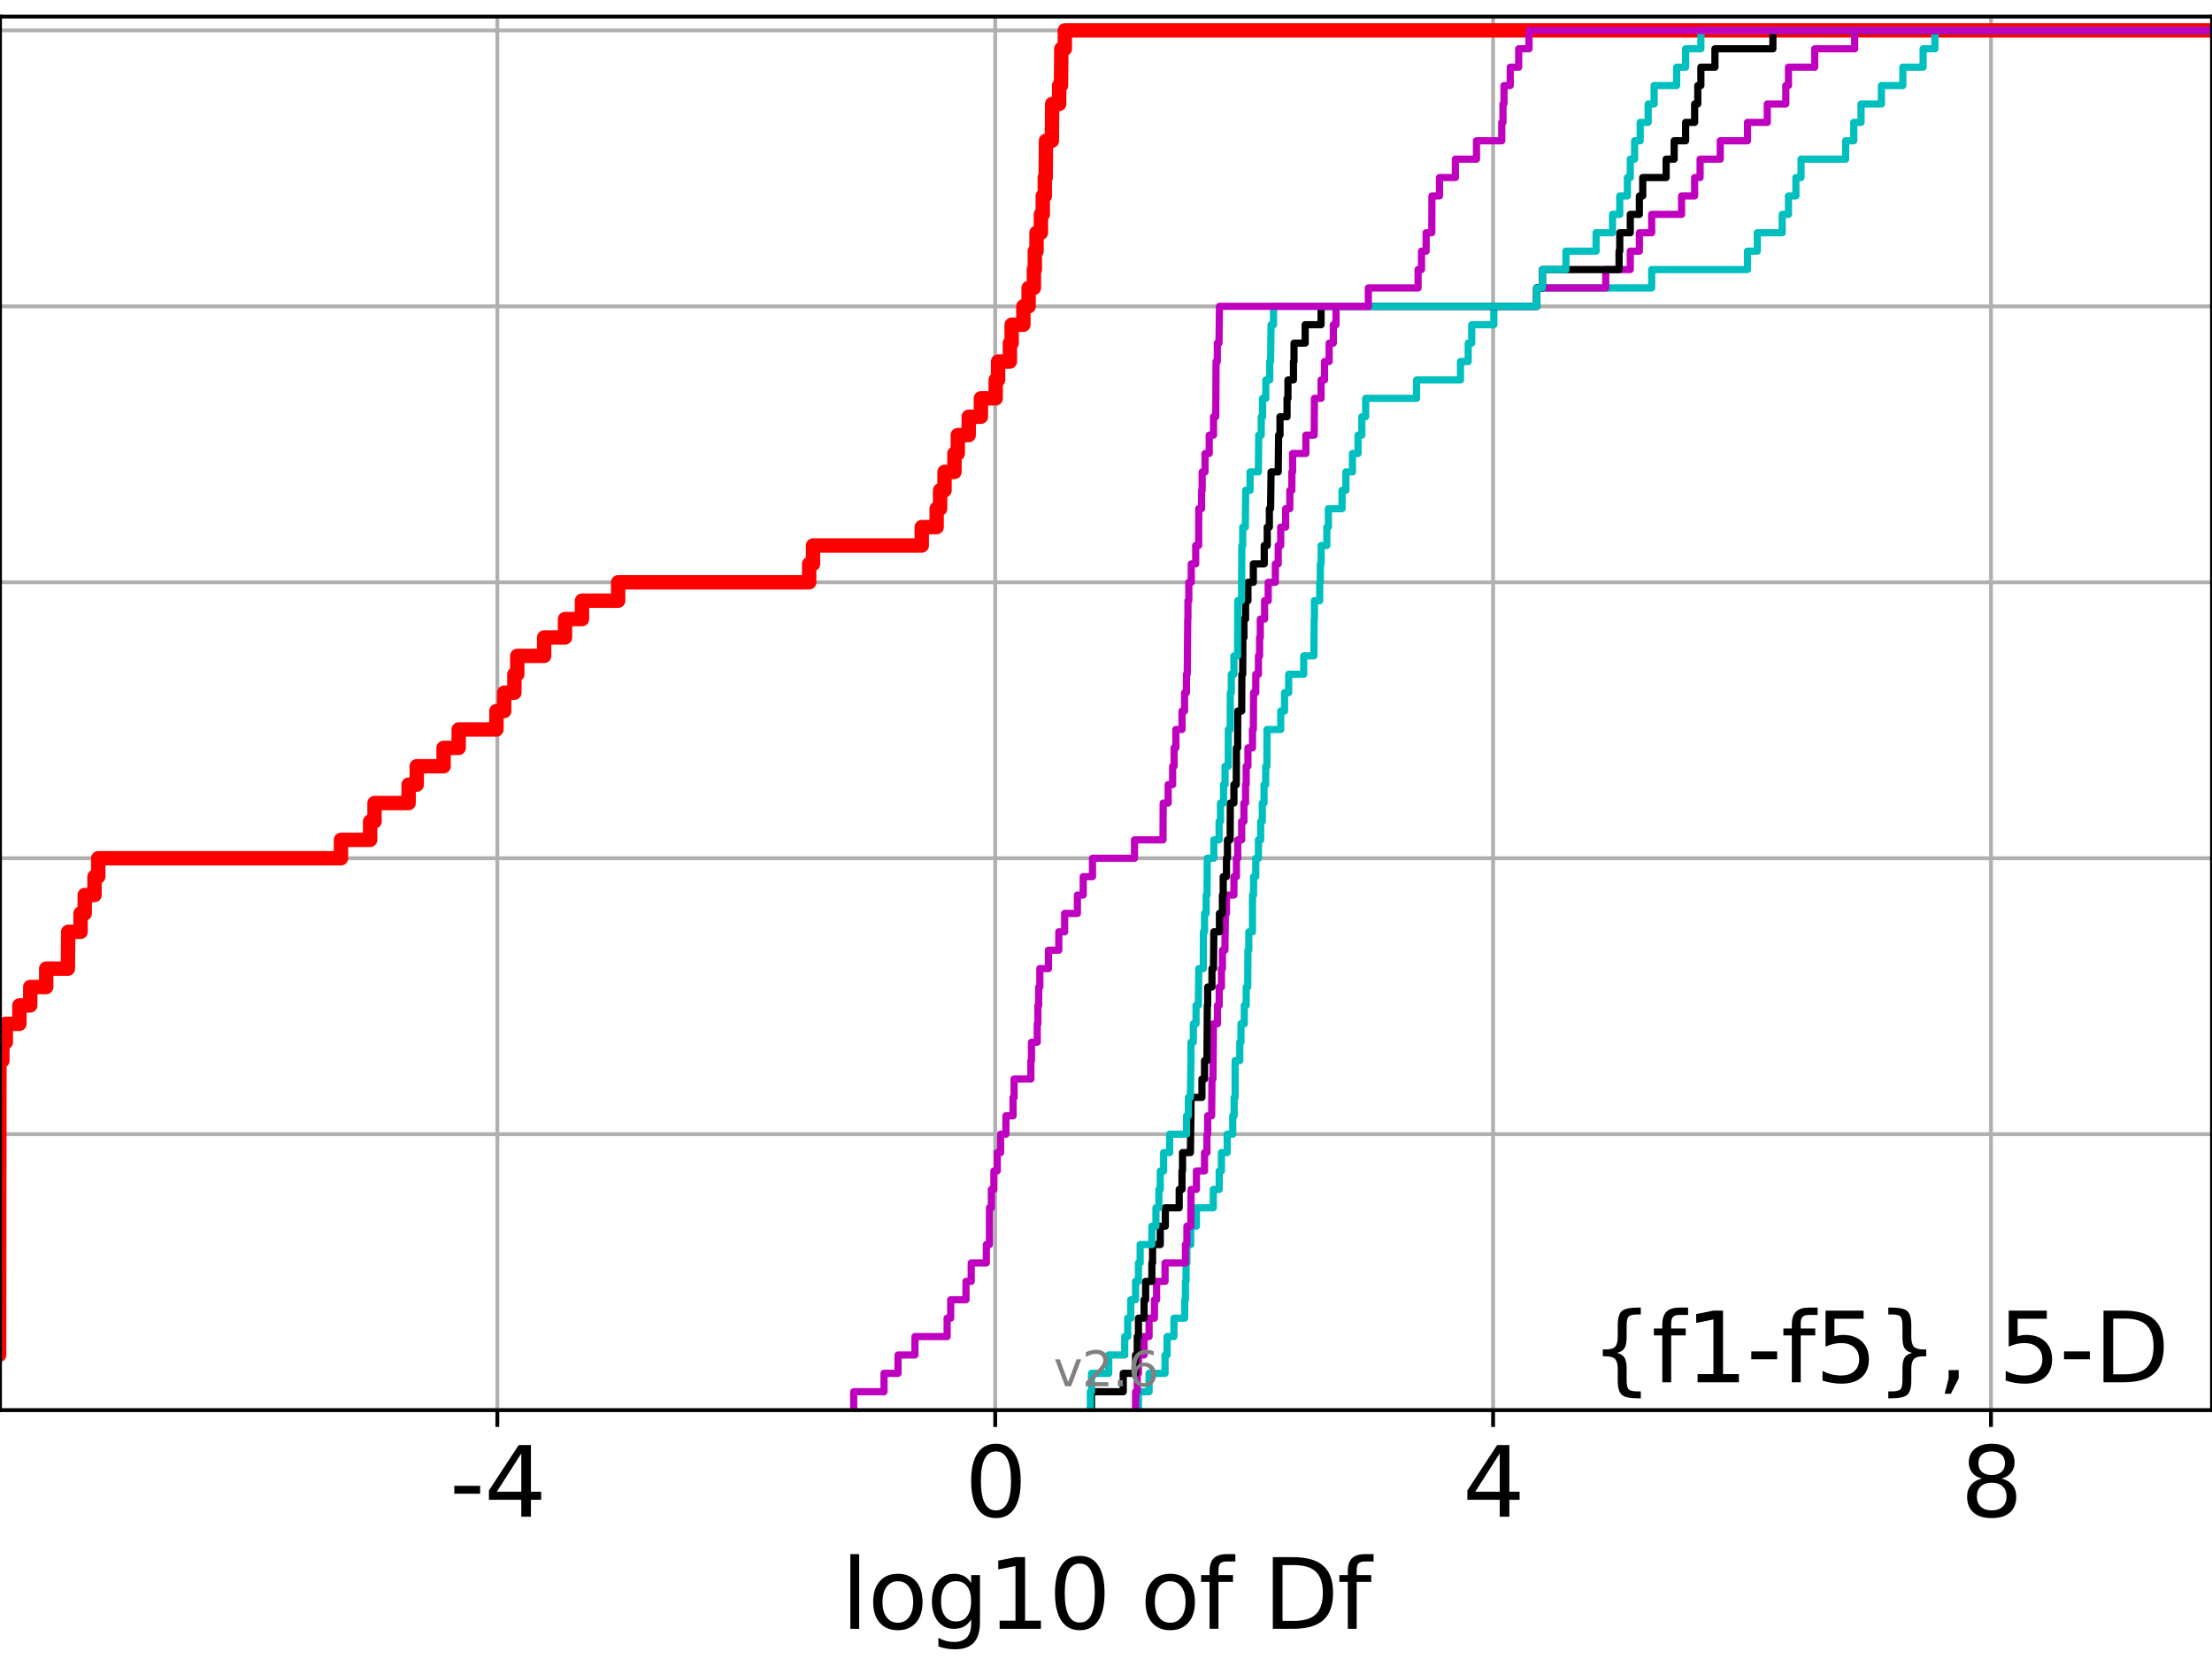 <?xml version="1.0" encoding="utf-8" standalone="no"?>
<!DOCTYPE svg PUBLIC "-//W3C//DTD SVG 1.1//EN"
  "http://www.w3.org/Graphics/SVG/1.1/DTD/svg11.dtd">
<svg height="345.6pt" version="1.1" viewBox="0 0 460.8 345.6" width="460.8pt" xmlns="http://www.w3.org/2000/svg" xmlns:xlink="http://www.w3.org/1999/xlink">
 <defs>
  <style type="text/css">*{stroke-linecap:butt;stroke-linejoin:round;}</style>
 </defs>
 <g id="figure_1">
  <g id="patch_1">
   <path d="M 0 345.6 
L 460.8 345.6 
L 460.8 0 
L 0 0 
z
" style="fill:#ffffff;"/>
  </g>
  <g id="axes_1">
   <g id="patch_2">
    <path d="M 0 293.76 
L 460.8 293.76 
L 460.8 3.456 
L 0 3.456 
z
" style="fill:#ffffff;"/>
   </g>
   <g id="matplotlib.axis_1">
    <g id="xtick_1">
     <g id="line2d_1">
      <path clip-path="url(#pce8f39ba0a)" d="M 103.605 293.76 
L 103.605 3.456 
" style="fill:none;stroke:#b0b0b0;stroke-linecap:square;stroke-width:0.8;"/>
     </g>
     <g id="line2d_2">
      <defs>
       <path d="M 0 0 
L 0 3.5 
" id="ma9dff96950" style="stroke:#000000;stroke-width:0.8;"/>
      </defs>
      <g>
       <use style="stroke:#000000;stroke-width:0.8;" x="103.605" xlink:href="#ma9dff96950" y="293.76"/>
      </g>
     </g>
     <g id="text_1">
      <!-- -4 -->
      <g transform="translate(93.635 315.957)scale(0.2 -0.2)">
       <defs>
        <path d="M 313 2009 
L 1997 2009 
L 1997 1497 
L 313 1497 
L 313 2009 
z
" id="DejaVuSans-2d" transform="scale(0.016)"/>
        <path d="M 2419 4116 
L 825 1625 
L 2419 1625 
L 2419 4116 
z
M 2253 4666 
L 3047 4666 
L 3047 1625 
L 3713 1625 
L 3713 1100 
L 3047 1100 
L 3047 0 
L 2419 0 
L 2419 1100 
L 313 1100 
L 313 1709 
L 2253 4666 
z
" id="DejaVuSans-34" transform="scale(0.016)"/>
       </defs>
       <use xlink:href="#DejaVuSans-2d"/>
       <use x="36.084" xlink:href="#DejaVuSans-34"/>
      </g>
     </g>
    </g>
    <g id="xtick_2">
     <g id="line2d_3">
      <path clip-path="url(#pce8f39ba0a)" d="M 207.323 293.76 
L 207.323 3.456 
" style="fill:none;stroke:#b0b0b0;stroke-linecap:square;stroke-width:0.8;"/>
     </g>
     <g id="line2d_4">
      <g>
       <use style="stroke:#000000;stroke-width:0.8;" x="207.323" xlink:href="#ma9dff96950" y="293.76"/>
      </g>
     </g>
     <g id="text_2">
      <!-- 0 -->
      <g transform="translate(200.96 315.957)scale(0.2 -0.2)">
       <defs>
        <path d="M 2034 4250 
Q 1547 4250 1301 3770 
Q 1056 3291 1056 2328 
Q 1056 1369 1301 889 
Q 1547 409 2034 409 
Q 2525 409 2770 889 
Q 3016 1369 3016 2328 
Q 3016 3291 2770 3770 
Q 2525 4250 2034 4250 
z
M 2034 4750 
Q 2819 4750 3233 4129 
Q 3647 3509 3647 2328 
Q 3647 1150 3233 529 
Q 2819 -91 2034 -91 
Q 1250 -91 836 529 
Q 422 1150 422 2328 
Q 422 3509 836 4129 
Q 1250 4750 2034 4750 
z
" id="DejaVuSans-30" transform="scale(0.016)"/>
       </defs>
       <use xlink:href="#DejaVuSans-30"/>
      </g>
     </g>
    </g>
    <g id="xtick_3">
     <g id="line2d_5">
      <path clip-path="url(#pce8f39ba0a)" d="M 311.04 293.76 
L 311.04 3.456 
" style="fill:none;stroke:#b0b0b0;stroke-linecap:square;stroke-width:0.8;"/>
     </g>
     <g id="line2d_6">
      <g>
       <use style="stroke:#000000;stroke-width:0.8;" x="311.04" xlink:href="#ma9dff96950" y="293.76"/>
      </g>
     </g>
     <g id="text_3">
      <!-- 4 -->
      <g transform="translate(304.678 315.957)scale(0.2 -0.2)">
       <use xlink:href="#DejaVuSans-34"/>
      </g>
     </g>
    </g>
    <g id="xtick_4">
     <g id="line2d_7">
      <path clip-path="url(#pce8f39ba0a)" d="M 414.758 293.76 
L 414.758 3.456 
" style="fill:none;stroke:#b0b0b0;stroke-linecap:square;stroke-width:0.8;"/>
     </g>
     <g id="line2d_8">
      <g>
       <use style="stroke:#000000;stroke-width:0.8;" x="414.758" xlink:href="#ma9dff96950" y="293.76"/>
      </g>
     </g>
     <g id="text_4">
      <!-- 8 -->
      <g transform="translate(408.395 315.957)scale(0.2 -0.2)">
       <defs>
        <path d="M 2034 2216 
Q 1584 2216 1326 1975 
Q 1069 1734 1069 1313 
Q 1069 891 1326 650 
Q 1584 409 2034 409 
Q 2484 409 2743 651 
Q 3003 894 3003 1313 
Q 3003 1734 2745 1975 
Q 2488 2216 2034 2216 
z
M 1403 2484 
Q 997 2584 770 2862 
Q 544 3141 544 3541 
Q 544 4100 942 4425 
Q 1341 4750 2034 4750 
Q 2731 4750 3128 4425 
Q 3525 4100 3525 3541 
Q 3525 3141 3298 2862 
Q 3072 2584 2669 2484 
Q 3125 2378 3379 2068 
Q 3634 1759 3634 1313 
Q 3634 634 3220 271 
Q 2806 -91 2034 -91 
Q 1263 -91 848 271 
Q 434 634 434 1313 
Q 434 1759 690 2068 
Q 947 2378 1403 2484 
z
M 1172 3481 
Q 1172 3119 1398 2916 
Q 1625 2713 2034 2713 
Q 2441 2713 2670 2916 
Q 2900 3119 2900 3481 
Q 2900 3844 2670 4047 
Q 2441 4250 2034 4250 
Q 1625 4250 1398 4047 
Q 1172 3844 1172 3481 
z
" id="DejaVuSans-38" transform="scale(0.016)"/>
       </defs>
       <use xlink:href="#DejaVuSans-38"/>
      </g>
     </g>
    </g>
    <g id="text_5">
     <!-- log10 of Df -->
     <g transform="translate(175.214 339.313)scale(0.2 -0.2)">
      <defs>
       <path d="M 603 4863 
L 1178 4863 
L 1178 0 
L 603 0 
L 603 4863 
z
" id="DejaVuSans-6c" transform="scale(0.016)"/>
       <path d="M 1959 3097 
Q 1497 3097 1228 2736 
Q 959 2375 959 1747 
Q 959 1119 1226 758 
Q 1494 397 1959 397 
Q 2419 397 2687 759 
Q 2956 1122 2956 1747 
Q 2956 2369 2687 2733 
Q 2419 3097 1959 3097 
z
M 1959 3584 
Q 2709 3584 3137 3096 
Q 3566 2609 3566 1747 
Q 3566 888 3137 398 
Q 2709 -91 1959 -91 
Q 1206 -91 779 398 
Q 353 888 353 1747 
Q 353 2609 779 3096 
Q 1206 3584 1959 3584 
z
" id="DejaVuSans-6f" transform="scale(0.016)"/>
       <path d="M 2906 1791 
Q 2906 2416 2648 2759 
Q 2391 3103 1925 3103 
Q 1463 3103 1205 2759 
Q 947 2416 947 1791 
Q 947 1169 1205 825 
Q 1463 481 1925 481 
Q 2391 481 2648 825 
Q 2906 1169 2906 1791 
z
M 3481 434 
Q 3481 -459 3084 -895 
Q 2688 -1331 1869 -1331 
Q 1566 -1331 1297 -1286 
Q 1028 -1241 775 -1147 
L 775 -588 
Q 1028 -725 1275 -790 
Q 1522 -856 1778 -856 
Q 2344 -856 2625 -561 
Q 2906 -266 2906 331 
L 2906 616 
Q 2728 306 2450 153 
Q 2172 0 1784 0 
Q 1141 0 747 490 
Q 353 981 353 1791 
Q 353 2603 747 3093 
Q 1141 3584 1784 3584 
Q 2172 3584 2450 3431 
Q 2728 3278 2906 2969 
L 2906 3500 
L 3481 3500 
L 3481 434 
z
" id="DejaVuSans-67" transform="scale(0.016)"/>
       <path d="M 794 531 
L 1825 531 
L 1825 4091 
L 703 3866 
L 703 4441 
L 1819 4666 
L 2450 4666 
L 2450 531 
L 3481 531 
L 3481 0 
L 794 0 
L 794 531 
z
" id="DejaVuSans-31" transform="scale(0.016)"/>
       <path id="DejaVuSans-20" transform="scale(0.016)"/>
       <path d="M 2375 4863 
L 2375 4384 
L 1825 4384 
Q 1516 4384 1395 4259 
Q 1275 4134 1275 3809 
L 1275 3500 
L 2222 3500 
L 2222 3053 
L 1275 3053 
L 1275 0 
L 697 0 
L 697 3053 
L 147 3053 
L 147 3500 
L 697 3500 
L 697 3744 
Q 697 4328 969 4595 
Q 1241 4863 1831 4863 
L 2375 4863 
z
" id="DejaVuSans-66" transform="scale(0.016)"/>
       <path d="M 1259 4147 
L 1259 519 
L 2022 519 
Q 2988 519 3436 956 
Q 3884 1394 3884 2338 
Q 3884 3275 3436 3711 
Q 2988 4147 2022 4147 
L 1259 4147 
z
M 628 4666 
L 1925 4666 
Q 3281 4666 3915 4102 
Q 4550 3538 4550 2338 
Q 4550 1131 3912 565 
Q 3275 0 1925 0 
L 628 0 
L 628 4666 
z
" id="DejaVuSans-44" transform="scale(0.016)"/>
      </defs>
      <use xlink:href="#DejaVuSans-6c"/>
      <use x="27.783" xlink:href="#DejaVuSans-6f"/>
      <use x="88.965" xlink:href="#DejaVuSans-67"/>
      <use x="152.441" xlink:href="#DejaVuSans-31"/>
      <use x="216.064" xlink:href="#DejaVuSans-30"/>
      <use x="279.688" xlink:href="#DejaVuSans-20"/>
      <use x="311.475" xlink:href="#DejaVuSans-6f"/>
      <use x="372.656" xlink:href="#DejaVuSans-66"/>
      <use x="407.861" xlink:href="#DejaVuSans-20"/>
      <use x="439.648" xlink:href="#DejaVuSans-44"/>
      <use x="516.65" xlink:href="#DejaVuSans-66"/>
     </g>
    </g>
   </g>
   <g id="matplotlib.axis_2">
    <g id="ytick_1">
     <g id="line2d_9">
      <path clip-path="url(#pce8f39ba0a)" d="M 0 293.76 
L 460.8 293.76 
" style="fill:none;stroke:#b0b0b0;stroke-linecap:square;stroke-width:0.8;"/>
     </g>
     <g id="line2d_10">
      <defs>
       <path d="M 0 0 
L -3.5 0 
" id="m631a5a62e9" style="stroke:#000000;stroke-width:0.8;"/>
      </defs>
      <g>
       <use style="stroke:#000000;stroke-width:0.8;" x="0" xlink:href="#m631a5a62e9" y="293.76"/>
      </g>
     </g>
    </g>
    <g id="ytick_2">
     <g id="line2d_11">
      <path clip-path="url(#pce8f39ba0a)" d="M 0 236.274 
L 460.8 236.274 
" style="fill:none;stroke:#b0b0b0;stroke-linecap:square;stroke-width:0.8;"/>
     </g>
     <g id="line2d_12">
      <g>
       <use style="stroke:#000000;stroke-width:0.8;" x="0" xlink:href="#m631a5a62e9" y="236.274"/>
      </g>
     </g>
    </g>
    <g id="ytick_3">
     <g id="line2d_13">
      <path clip-path="url(#pce8f39ba0a)" d="M 0 178.788 
L 460.8 178.788 
" style="fill:none;stroke:#b0b0b0;stroke-linecap:square;stroke-width:0.8;"/>
     </g>
     <g id="line2d_14">
      <g>
       <use style="stroke:#000000;stroke-width:0.8;" x="0" xlink:href="#m631a5a62e9" y="178.788"/>
      </g>
     </g>
    </g>
    <g id="ytick_4">
     <g id="line2d_15">
      <path clip-path="url(#pce8f39ba0a)" d="M 0 121.302 
L 460.8 121.302 
" style="fill:none;stroke:#b0b0b0;stroke-linecap:square;stroke-width:0.8;"/>
     </g>
     <g id="line2d_16">
      <g>
       <use style="stroke:#000000;stroke-width:0.8;" x="0" xlink:href="#m631a5a62e9" y="121.302"/>
      </g>
     </g>
    </g>
    <g id="ytick_5">
     <g id="line2d_17">
      <path clip-path="url(#pce8f39ba0a)" d="M 0 63.816 
L 460.8 63.816 
" style="fill:none;stroke:#b0b0b0;stroke-linecap:square;stroke-width:0.8;"/>
     </g>
     <g id="line2d_18">
      <g>
       <use style="stroke:#000000;stroke-width:0.8;" x="0" xlink:href="#m631a5a62e9" y="63.816"/>
      </g>
     </g>
    </g>
    <g id="ytick_6">
     <g id="line2d_19">
      <path clip-path="url(#pce8f39ba0a)" d="M 0 6.33 
L 460.8 6.33 
" style="fill:none;stroke:#b0b0b0;stroke-linecap:square;stroke-width:0.8;"/>
     </g>
     <g id="line2d_20">
      <g>
       <use style="stroke:#000000;stroke-width:0.8;" x="0" xlink:href="#m631a5a62e9" y="6.33"/>
      </g>
     </g>
    </g>
   </g>
   <g id="line2d_21">
    <path clip-path="url(#pce8f39ba0a)" d="M -1 282.263 
L -0.185 282.263 
L -0.112 220.944 
L 0.495 220.944 
L 0.495 217.112 
L 1.212 217.112 
L 1.212 213.28 
L 4.042 213.28 
L 4.042 209.447 
L 6.3 209.447 
L 6.3 205.615 
L 9.627 205.615 
L 9.627 201.782 
L 14.147 201.782 
L 14.207 194.118 
L 16.78 194.118 
L 16.78 190.285 
L 17.65 190.285 
L 17.65 186.453 
L 19.687 186.453 
L 19.687 182.621 
L 20.468 182.621 
L 20.468 178.788 
L 71.034 178.788 
L 71.034 174.956 
L 77.105 174.956 
L 77.105 171.123 
L 78.019 171.123 
L 78.019 167.291 
L 85.124 167.291 
L 85.124 163.459 
L 86.813 163.459 
L 86.813 159.626 
L 92.405 159.626 
L 92.405 155.794 
L 95.552 155.794 
L 95.552 151.961 
L 103.414 151.961 
L 103.414 148.129 
L 105.029 148.129 
L 105.029 144.297 
L 107.158 144.297 
L 107.158 140.464 
L 107.757 140.464 
L 107.757 136.632 
L 113.353 136.632 
L 113.353 132.799 
L 117.7 132.799 
L 117.7 128.967 
L 121.234 128.967 
L 121.234 125.135 
L 128.773 125.135 
L 128.773 121.302 
L 168.565 121.302 
L 168.565 117.47 
L 169.371 117.47 
L 169.371 113.637 
L 192.019 113.637 
L 192.019 109.805 
L 195.122 109.805 
L 195.122 105.973 
L 195.842 105.973 
L 195.842 102.14 
L 196.764 102.14 
L 196.764 98.308 
L 198.833 98.308 
L 198.833 94.475 
L 199.523 94.475 
L 199.523 90.643 
L 201.801 90.643 
L 201.801 86.811 
L 204.338 86.811 
L 204.338 82.978 
L 207.419 82.978 
L 207.419 79.146 
L 207.92 79.146 
L 207.92 75.313 
L 210.378 75.313 
L 210.378 71.481 
L 210.741 71.481 
L 210.741 67.649 
L 213.187 67.649 
L 213.187 63.816 
L 214.282 63.816 
L 214.282 59.984 
L 215.376 59.984 
L 215.376 56.151 
L 215.574 56.151 
L 215.574 52.319 
L 215.927 52.319 
L 215.927 48.487 
L 216.842 48.487 
L 216.842 44.654 
L 217.231 44.654 
L 217.231 40.822 
L 217.651 40.822 
L 217.651 36.989 
L 217.836 36.989 
L 217.898 29.325 
L 219.122 29.325 
L 219.184 21.66 
L 220.637 21.66 
L 220.637 17.827 
L 221.027 17.827 
L 221.093 10.163 
L 221.822 10.163 
L 221.822 6.33 
L 221.822 6.33 
L 460.8 6.33 
L 460.8 6.33 
" style="fill:none;stroke:#ff0000;stroke-linecap:square;stroke-width:3;"/>
   </g>
   <g id="line2d_22">
    <path clip-path="url(#pce8f39ba0a)" d="M 237.159 293.76 
L 237.159 289.928 
L 239.374 289.928 
L 239.374 286.095 
L 242.704 286.095 
L 242.704 282.263 
L 243.132 282.263 
L 243.132 278.43 
L 244.554 278.43 
L 244.554 274.598 
L 246.796 274.598 
L 246.796 270.766 
L 246.948 270.766 
L 246.948 266.933 
L 247.078 266.933 
L 247.078 263.101 
L 247.253 263.101 
L 247.253 259.268 
L 248.061 259.268 
L 248.061 255.436 
L 249.234 255.436 
L 249.234 251.604 
L 252.756 251.604 
L 252.756 247.771 
L 253.983 247.771 
L 253.983 243.939 
L 254.447 243.939 
L 254.447 240.106 
L 255.647 240.106 
L 255.647 236.274 
L 256.801 236.274 
L 256.801 232.442 
L 257.091 232.442 
L 257.091 228.609 
L 257.303 228.609 
L 257.307 220.944 
L 258.267 220.944 
L 258.267 217.112 
L 258.516 217.112 
L 258.516 213.28 
L 259.204 213.28 
L 259.204 209.447 
L 259.609 209.447 
L 259.609 205.615 
L 259.921 205.615 
L 259.971 197.95 
L 260.147 197.95 
L 260.147 194.118 
L 260.911 194.118 
L 260.914 186.453 
L 261.14 186.453 
L 261.14 182.621 
L 261.603 182.621 
L 261.603 178.788 
L 262.152 178.788 
L 262.152 174.956 
L 262.622 174.956 
L 262.622 171.123 
L 262.962 171.123 
L 262.962 167.291 
L 263.319 167.291 
L 263.319 163.459 
L 263.67 163.459 
L 263.67 159.626 
L 263.916 159.626 
L 263.939 151.961 
L 266.795 151.961 
L 266.795 148.129 
L 267.595 148.129 
L 267.595 144.297 
L 268.453 144.297 
L 268.453 140.464 
L 271.587 140.464 
L 271.587 136.632 
L 273.705 136.632 
L 273.768 128.967 
L 273.818 128.967 
L 273.818 125.135 
L 274.918 125.135 
L 274.918 121.302 
L 275.043 121.302 
L 275.043 117.47 
L 275.216 117.47 
L 275.216 113.637 
L 276.406 113.637 
L 276.406 109.805 
L 276.73 109.805 
L 276.73 105.973 
L 279.573 105.973 
L 279.573 102.14 
L 280.375 102.14 
L 280.375 98.308 
L 281.742 98.308 
L 281.742 94.475 
L 282.902 94.475 
L 282.902 90.643 
L 283.696 90.643 
L 283.696 86.811 
L 284.5 86.811 
L 284.5 82.978 
L 295.091 82.978 
L 295.091 79.146 
L 304.248 79.146 
L 304.248 75.313 
L 305.853 75.313 
L 305.853 71.481 
L 306.583 71.481 
L 306.583 67.649 
L 311.193 67.649 
L 311.193 63.816 
L 320.125 63.816 
L 320.125 59.984 
L 344.079 59.984 
L 344.079 56.151 
L 364.04 56.151 
L 364.04 52.319 
L 366.079 52.319 
L 366.079 48.487 
L 371.265 48.487 
L 371.265 44.654 
L 372.57 44.654 
L 372.57 40.822 
L 374.121 40.822 
L 374.121 36.989 
L 375.185 36.989 
L 375.185 33.157 
L 384.485 33.157 
L 384.485 29.325 
L 386.169 29.325 
L 386.169 25.492 
L 387.689 25.492 
L 387.689 21.66 
L 391.932 21.66 
L 391.932 17.827 
L 396.395 17.827 
L 396.395 13.995 
L 400.618 13.995 
L 400.618 10.163 
L 403.075 10.163 
L 403.075 6.33 
L 403.075 6.33 
L 460.8 6.33 
L 460.8 6.33 
" style="fill:none;stroke:#00bfbf;stroke-linecap:square;stroke-width:1.5;"/>
   </g>
   <g id="line2d_23">
    <path clip-path="url(#pce8f39ba0a)" d="M 236.559 293.76 
L 236.559 289.928 
L 236.911 289.928 
L 236.911 286.095 
L 237.159 286.095 
L 237.159 282.263 
L 238.333 282.263 
L 238.333 278.43 
L 239.374 278.43 
L 239.374 274.598 
L 240.494 274.598 
L 240.494 270.766 
L 240.937 270.766 
L 240.937 266.933 
L 242.704 266.933 
L 242.704 263.101 
L 246.948 263.101 
L 246.948 259.268 
L 247.253 259.268 
L 247.253 255.436 
L 248.061 255.436 
L 248.122 247.771 
L 249.234 247.771 
L 249.234 243.939 
L 250.929 243.939 
L 250.929 240.106 
L 251.428 240.106 
L 251.428 236.274 
L 251.58 236.274 
L 251.58 232.442 
L 252.41 232.442 
L 252.475 224.777 
L 252.685 224.777 
L 252.79 213.28 
L 253.618 213.28 
L 253.618 209.447 
L 253.983 209.447 
L 253.983 205.615 
L 254.447 205.615 
L 254.447 201.782 
L 254.653 201.782 
L 254.653 197.95 
L 255.165 197.95 
L 255.27 190.285 
L 255.508 190.285 
L 255.508 186.453 
L 257.047 186.453 
L 257.047 182.621 
L 257.572 182.621 
L 257.572 178.788 
L 257.844 178.788 
L 257.844 174.956 
L 258.666 174.956 
L 258.666 171.123 
L 259.131 171.123 
L 259.131 167.291 
L 259.474 167.291 
L 259.474 163.459 
L 259.601 163.459 
L 259.601 159.626 
L 259.971 159.626 
L 259.971 155.794 
L 260.911 155.794 
L 260.911 151.961 
L 261.091 151.961 
L 261.14 144.297 
L 261.603 144.297 
L 261.603 140.464 
L 262.152 140.464 
L 262.152 136.632 
L 262.399 136.632 
L 262.399 132.799 
L 262.543 132.799 
L 262.543 128.967 
L 263.439 128.967 
L 263.439 125.135 
L 264.187 125.135 
L 264.187 121.302 
L 265.681 121.302 
L 265.681 117.47 
L 266.277 117.47 
L 266.277 113.637 
L 266.795 113.637 
L 266.795 109.805 
L 267.829 109.805 
L 267.829 105.973 
L 268.697 105.973 
L 268.697 102.14 
L 269.121 102.14 
L 269.121 98.308 
L 269.275 98.308 
L 269.275 94.475 
L 272.037 94.475 
L 272.037 90.643 
L 273.768 90.643 
L 273.818 82.978 
L 275.202 82.978 
L 275.202 79.146 
L 275.923 79.146 
L 275.923 75.313 
L 276.885 75.313 
L 276.885 71.481 
L 277.754 71.481 
L 277.754 67.649 
L 278.32 67.649 
L 278.32 63.816 
L 320.125 63.816 
L 320.125 59.984 
L 334.503 59.984 
L 334.503 56.151 
L 339.618 56.151 
L 339.618 52.319 
L 341.512 52.319 
L 341.512 48.487 
L 344.079 48.487 
L 344.079 44.654 
L 350.303 44.654 
L 350.303 40.822 
L 353.023 40.822 
L 353.023 36.989 
L 354.161 36.989 
L 354.161 33.157 
L 358.362 33.157 
L 358.362 29.325 
L 364.04 29.325 
L 364.04 25.492 
L 368.161 25.492 
L 368.161 21.66 
L 372.016 21.66 
L 372.016 17.827 
L 372.57 17.827 
L 372.57 13.995 
L 378.043 13.995 
L 378.043 10.163 
L 386.36 10.163 
L 386.36 6.33 
L 386.36 6.33 
L 460.8 6.33 
L 460.8 6.33 
" style="fill:none;stroke:#bf00bf;stroke-linecap:square;stroke-width:1.5;"/>
   </g>
   <g id="line2d_24">
    <path clip-path="url(#pce8f39ba0a)" d="M 227.375 293.76 
L 227.375 289.928 
L 233.99 289.928 
L 233.99 286.095 
L 236.559 286.095 
L 236.559 282.263 
L 236.911 282.263 
L 236.911 278.43 
L 237.159 278.43 
L 237.159 274.598 
L 238.333 274.598 
L 238.333 270.766 
L 238.658 270.766 
L 238.658 266.933 
L 239.955 266.933 
L 239.955 263.101 
L 240.1 263.101 
L 240.1 259.268 
L 241.707 259.268 
L 241.707 255.436 
L 242.76 255.436 
L 242.76 251.604 
L 245.649 251.604 
L 245.649 247.771 
L 246.229 247.771 
L 246.229 243.939 
L 246.341 243.939 
L 246.341 240.106 
L 247.984 240.106 
L 248.088 232.442 
L 248.105 232.442 
L 248.105 228.609 
L 250.385 228.609 
L 250.385 224.777 
L 250.929 224.777 
L 250.929 220.944 
L 251.428 220.944 
L 251.505 209.447 
L 251.58 209.447 
L 251.58 205.615 
L 252.475 205.615 
L 252.475 201.782 
L 252.79 201.782 
L 252.865 194.118 
L 254.031 194.118 
L 254.031 190.285 
L 254.653 190.285 
L 254.653 186.453 
L 254.819 186.453 
L 254.819 182.621 
L 255.498 182.621 
L 255.498 178.788 
L 255.703 178.788 
L 255.703 174.956 
L 256.267 174.956 
L 256.298 167.291 
L 257.047 167.291 
L 257.047 163.459 
L 257.543 163.459 
L 257.572 155.794 
L 257.822 155.794 
L 257.844 148.129 
L 258.666 148.129 
L 258.7 140.464 
L 258.879 140.464 
L 258.917 132.799 
L 259.131 132.799 
L 259.131 128.967 
L 259.474 128.967 
L 259.474 125.135 
L 259.971 125.135 
L 259.971 121.302 
L 261.091 121.302 
L 261.091 117.47 
L 263.363 117.47 
L 263.363 113.637 
L 263.988 113.637 
L 263.988 109.805 
L 264.432 109.805 
L 264.432 105.973 
L 264.684 105.973 
L 264.789 98.308 
L 266.277 98.308 
L 266.364 90.643 
L 266.648 90.643 
L 266.648 86.811 
L 268.119 86.811 
L 268.119 82.978 
L 268.306 82.978 
L 268.306 79.146 
L 269.452 79.146 
L 269.452 75.313 
L 269.568 75.313 
L 269.568 71.481 
L 271.893 71.481 
L 271.893 67.649 
L 275.202 67.649 
L 275.202 63.816 
L 320.125 63.816 
L 320.125 59.984 
L 321.318 59.984 
L 321.318 56.151 
L 337.282 56.151 
L 337.282 52.319 
L 337.428 52.319 
L 337.428 48.487 
L 339.618 48.487 
L 339.618 44.654 
L 341.512 44.654 
L 341.512 40.822 
L 342.212 40.822 
L 342.212 36.989 
L 347.09 36.989 
L 347.09 33.157 
L 348.759 33.157 
L 348.759 29.325 
L 351.145 29.325 
L 351.145 25.492 
L 353.023 25.492 
L 353.023 21.66 
L 353.678 21.66 
L 353.678 17.827 
L 354.321 17.827 
L 354.321 13.995 
L 357.251 13.995 
L 357.251 10.163 
L 369.324 10.163 
L 369.324 6.33 
L 369.324 6.33 
L 460.8 6.33 
L 460.8 6.33 
" style="fill:none;stroke:#000000;stroke-linecap:square;stroke-width:1.5;"/>
   </g>
   <g id="line2d_25">
    <path clip-path="url(#pce8f39ba0a)" d="M 227.139 293.76 
L 227.139 289.928 
L 227.375 289.928 
L 227.375 286.095 
L 230.965 286.095 
L 230.965 282.263 
L 234.303 282.263 
L 234.303 278.43 
L 234.921 278.43 
L 234.921 274.598 
L 235.558 274.598 
L 235.558 270.766 
L 236.559 270.766 
L 236.559 266.933 
L 237.159 266.933 
L 237.159 263.101 
L 237.512 263.101 
L 237.512 259.268 
L 239.953 259.268 
L 239.953 255.436 
L 240.805 255.436 
L 240.805 251.604 
L 241.417 251.604 
L 241.417 247.771 
L 241.705 247.771 
L 241.705 243.939 
L 242.408 243.939 
L 242.408 240.106 
L 243.661 240.106 
L 243.661 236.274 
L 247.178 236.274 
L 247.178 232.442 
L 247.559 232.442 
L 247.559 228.609 
L 247.984 228.609 
L 248.088 220.944 
L 248.105 220.944 
L 248.105 217.112 
L 248.597 217.112 
L 248.597 213.28 
L 249.156 213.28 
L 249.156 209.447 
L 249.635 209.447 
L 249.729 201.782 
L 250.677 201.782 
L 250.687 194.118 
L 250.929 194.118 
L 250.929 190.285 
L 251.264 190.285 
L 251.264 186.453 
L 251.447 186.453 
L 251.505 178.788 
L 252.865 178.788 
L 252.865 174.956 
L 253.964 174.956 
L 253.964 171.123 
L 254.254 171.123 
L 254.254 167.291 
L 254.887 167.291 
L 254.887 163.459 
L 255.203 163.459 
L 255.203 159.626 
L 255.865 159.626 
L 255.889 151.961 
L 256.267 151.961 
L 256.298 144.297 
L 256.505 144.297 
L 256.505 140.464 
L 257.047 140.464 
L 257.047 136.632 
L 257.811 136.632 
L 257.844 125.135 
L 258.632 125.135 
L 258.7 113.637 
L 258.879 113.637 
L 258.879 109.805 
L 259.426 109.805 
L 259.501 102.14 
L 260.413 102.14 
L 260.413 98.308 
L 262.144 98.308 
L 262.217 90.643 
L 262.743 90.643 
L 262.743 86.811 
L 263.025 86.811 
L 263.025 82.978 
L 263.694 82.978 
L 263.694 79.146 
L 264.505 79.146 
L 264.505 75.313 
L 264.684 75.313 
L 264.789 67.649 
L 265.295 67.649 
L 265.295 63.816 
L 320.125 63.816 
L 320.125 59.984 
L 321.318 59.984 
L 321.318 56.151 
L 326.214 56.151 
L 326.214 52.319 
L 332.496 52.319 
L 332.496 48.487 
L 335.922 48.487 
L 335.922 44.654 
L 337.428 44.654 
L 337.428 40.822 
L 339.016 40.822 
L 339.016 36.989 
L 339.618 36.989 
L 339.618 33.157 
L 340.518 33.157 
L 340.518 29.325 
L 341.685 29.325 
L 341.685 25.492 
L 343.34 25.492 
L 343.34 21.66 
L 344.59 21.66 
L 344.59 17.827 
L 349.275 17.827 
L 349.275 13.995 
L 351.145 13.995 
L 351.145 10.163 
L 354.321 10.163 
L 354.321 6.33 
L 354.321 6.33 
L 460.8 6.33 
L 460.8 6.33 
" style="fill:none;stroke:#00bfbf;stroke-linecap:square;stroke-width:1.5;"/>
   </g>
   <g id="line2d_26">
    <path clip-path="url(#pce8f39ba0a)" d="M 177.841 293.76 
L 177.841 289.928 
L 184.157 289.928 
L 184.157 286.095 
L 187.079 286.095 
L 187.079 282.263 
L 190.596 282.263 
L 190.596 278.43 
L 197.305 278.43 
L 197.305 274.598 
L 198.045 274.598 
L 198.045 270.766 
L 201.236 270.766 
L 201.236 266.933 
L 202.322 266.933 
L 202.322 263.101 
L 205.477 263.101 
L 205.477 259.268 
L 206.116 259.268 
L 206.123 251.604 
L 206.524 251.604 
L 206.524 247.771 
L 207.046 247.771 
L 207.046 243.939 
L 207.74 243.939 
L 207.74 240.106 
L 208.449 240.106 
L 208.449 236.274 
L 209.55 236.274 
L 209.55 232.442 
L 211.039 232.442 
L 211.039 228.609 
L 211.252 228.609 
L 211.252 224.777 
L 214.754 224.777 
L 214.754 220.944 
L 214.874 220.944 
L 214.874 217.112 
L 216.072 217.112 
L 216.072 213.28 
L 216.209 213.28 
L 216.209 209.447 
L 216.376 209.447 
L 216.376 205.615 
L 216.614 205.615 
L 216.614 201.782 
L 218.412 201.782 
L 218.412 197.95 
L 220.567 197.95 
L 220.567 194.118 
L 221.783 194.118 
L 221.783 190.285 
L 224.442 190.285 
L 224.442 186.453 
L 225.655 186.453 
L 225.655 182.621 
L 227.582 182.621 
L 227.582 178.788 
L 236.339 178.788 
L 236.339 174.956 
L 242.274 174.956 
L 242.313 167.291 
L 243.347 167.291 
L 243.347 163.459 
L 244.281 163.459 
L 244.281 159.626 
L 244.582 159.626 
L 244.582 155.794 
L 244.958 155.794 
L 244.958 151.961 
L 246.236 151.961 
L 246.236 148.129 
L 246.77 148.129 
L 246.77 144.297 
L 247.157 144.297 
L 247.157 140.464 
L 247.324 140.464 
L 247.429 128.967 
L 247.473 128.967 
L 247.473 125.135 
L 247.655 125.135 
L 247.655 121.302 
L 248.16 121.302 
L 248.16 117.47 
L 249.086 117.47 
L 249.086 113.637 
L 249.696 113.637 
L 249.725 105.973 
L 250.309 105.973 
L 250.309 102.14 
L 250.433 102.14 
L 250.433 98.308 
L 251.033 98.308 
L 251.033 94.475 
L 251.906 94.475 
L 251.906 90.643 
L 252.798 90.643 
L 252.798 86.811 
L 253.266 86.811 
L 253.326 75.313 
L 253.594 75.313 
L 253.594 71.481 
L 253.942 71.481 
L 254.035 63.816 
L 285.05 63.816 
L 285.05 59.984 
L 295.414 59.984 
L 295.414 56.151 
L 296.128 56.151 
L 296.128 52.319 
L 297.09 52.319 
L 297.09 48.487 
L 298.269 48.487 
L 298.298 40.822 
L 299.866 40.822 
L 299.866 36.989 
L 303.183 36.989 
L 303.183 33.157 
L 307.579 33.157 
L 307.579 29.325 
L 312.848 29.325 
L 312.848 25.492 
L 313.097 25.492 
L 313.097 21.66 
L 313.308 21.66 
L 313.308 17.827 
L 314.611 17.827 
L 314.611 13.995 
L 316.371 13.995 
L 316.371 10.163 
L 318.52 10.163 
L 318.52 6.33 
L 318.52 6.33 
L 460.8 6.33 
L 460.8 6.33 
" style="fill:none;stroke:#bf00bf;stroke-linecap:square;stroke-width:1.5;"/>
   </g>
   <g id="patch_3">
    <path d="M 0 293.76 
L 0 3.456 
" style="fill:none;stroke:#000000;stroke-linecap:square;stroke-linejoin:miter;stroke-width:0.8;"/>
   </g>
   <g id="patch_4">
    <path d="M 460.8 293.76 
L 460.8 3.456 
" style="fill:none;stroke:#000000;stroke-linecap:square;stroke-linejoin:miter;stroke-width:0.8;"/>
   </g>
   <g id="patch_5">
    <path d="M 0 293.76 
L 460.8 293.76 
" style="fill:none;stroke:#000000;stroke-linecap:square;stroke-linejoin:miter;stroke-width:0.8;"/>
   </g>
   <g id="patch_6">
    <path d="M 0 3.456 
L 460.8 3.456 
" style="fill:none;stroke:#000000;stroke-linecap:square;stroke-linejoin:miter;stroke-width:0.8;"/>
   </g>
   <g id="text_6">
    <!-- {f1-f5}, 5-D -->
    <g transform="translate(331.334 287.954)scale(0.2 -0.2)">
     <defs>
      <path d="M 3272 -594 
L 3272 -1044 
L 3078 -1044 
Q 2300 -1044 2036 -812 
Q 1772 -581 1772 109 
L 1772 856 
Q 1772 1328 1603 1509 
Q 1434 1691 991 1691 
L 800 1691 
L 800 2138 
L 991 2138 
Q 1438 2138 1605 2317 
Q 1772 2497 1772 2963 
L 1772 3713 
Q 1772 4403 2036 4633 
Q 2300 4863 3078 4863 
L 3272 4863 
L 3272 4416 
L 3059 4416 
Q 2619 4416 2484 4278 
Q 2350 4141 2350 3700 
L 2350 2925 
Q 2350 2434 2208 2212 
Q 2066 1991 1722 1913 
Q 2069 1828 2209 1606 
Q 2350 1384 2350 897 
L 2350 122 
Q 2350 -319 2484 -456 
Q 2619 -594 3059 -594 
L 3272 -594 
z
" id="DejaVuSans-7b" transform="scale(0.016)"/>
      <path d="M 691 4666 
L 3169 4666 
L 3169 4134 
L 1269 4134 
L 1269 2991 
Q 1406 3038 1543 3061 
Q 1681 3084 1819 3084 
Q 2600 3084 3056 2656 
Q 3513 2228 3513 1497 
Q 3513 744 3044 326 
Q 2575 -91 1722 -91 
Q 1428 -91 1123 -41 
Q 819 9 494 109 
L 494 744 
Q 775 591 1075 516 
Q 1375 441 1709 441 
Q 2250 441 2565 725 
Q 2881 1009 2881 1497 
Q 2881 1984 2565 2268 
Q 2250 2553 1709 2553 
Q 1456 2553 1204 2497 
Q 953 2441 691 2322 
L 691 4666 
z
" id="DejaVuSans-35" transform="scale(0.016)"/>
      <path d="M 800 -594 
L 1019 -594 
Q 1456 -594 1589 -459 
Q 1722 -325 1722 122 
L 1722 897 
Q 1722 1384 1862 1606 
Q 2003 1828 2350 1913 
Q 2003 1991 1862 2212 
Q 1722 2434 1722 2925 
L 1722 3700 
Q 1722 4144 1589 4280 
Q 1456 4416 1019 4416 
L 800 4416 
L 800 4863 
L 997 4863 
Q 1775 4863 2036 4633 
Q 2297 4403 2297 3713 
L 2297 2963 
Q 2297 2497 2465 2317 
Q 2634 2138 3078 2138 
L 3272 2138 
L 3272 1691 
L 3078 1691 
Q 2634 1691 2465 1509 
Q 2297 1328 2297 856 
L 2297 109 
Q 2297 -581 2036 -812 
Q 1775 -1044 997 -1044 
L 800 -1044 
L 800 -594 
z
" id="DejaVuSans-7d" transform="scale(0.016)"/>
      <path d="M 750 794 
L 1409 794 
L 1409 256 
L 897 -744 
L 494 -744 
L 750 256 
L 750 794 
z
" id="DejaVuSans-2c" transform="scale(0.016)"/>
     </defs>
     <use xlink:href="#DejaVuSans-7b"/>
     <use x="63.623" xlink:href="#DejaVuSans-66"/>
     <use x="98.828" xlink:href="#DejaVuSans-31"/>
     <use x="162.451" xlink:href="#DejaVuSans-2d"/>
     <use x="198.535" xlink:href="#DejaVuSans-66"/>
     <use x="233.74" xlink:href="#DejaVuSans-35"/>
     <use x="297.363" xlink:href="#DejaVuSans-7d"/>
     <use x="360.986" xlink:href="#DejaVuSans-2c"/>
     <use x="392.773" xlink:href="#DejaVuSans-20"/>
     <use x="424.561" xlink:href="#DejaVuSans-35"/>
     <use x="488.184" xlink:href="#DejaVuSans-2d"/>
     <use x="524.268" xlink:href="#DejaVuSans-44"/>
    </g>
   </g>
   <g id="text_7">
    <!-- v2.6 -->
    <g style="fill:#808080;" transform="translate(219.489 288.777)scale(0.1 -0.1)">
     <defs>
      <path d="M 191 3500 
L 800 3500 
L 1894 563 
L 2988 3500 
L 3597 3500 
L 2284 0 
L 1503 0 
L 191 3500 
z
" id="DejaVuSans-76" transform="scale(0.016)"/>
      <path d="M 1228 531 
L 3431 531 
L 3431 0 
L 469 0 
L 469 531 
Q 828 903 1448 1529 
Q 2069 2156 2228 2338 
Q 2531 2678 2651 2914 
Q 2772 3150 2772 3378 
Q 2772 3750 2511 3984 
Q 2250 4219 1831 4219 
Q 1534 4219 1204 4116 
Q 875 4013 500 3803 
L 500 4441 
Q 881 4594 1212 4672 
Q 1544 4750 1819 4750 
Q 2544 4750 2975 4387 
Q 3406 4025 3406 3419 
Q 3406 3131 3298 2873 
Q 3191 2616 2906 2266 
Q 2828 2175 2409 1742 
Q 1991 1309 1228 531 
z
" id="DejaVuSans-32" transform="scale(0.016)"/>
      <path d="M 684 794 
L 1344 794 
L 1344 0 
L 684 0 
L 684 794 
z
" id="DejaVuSans-2e" transform="scale(0.016)"/>
      <path d="M 2113 2584 
Q 1688 2584 1439 2293 
Q 1191 2003 1191 1497 
Q 1191 994 1439 701 
Q 1688 409 2113 409 
Q 2538 409 2786 701 
Q 3034 994 3034 1497 
Q 3034 2003 2786 2293 
Q 2538 2584 2113 2584 
z
M 3366 4563 
L 3366 3988 
Q 3128 4100 2886 4159 
Q 2644 4219 2406 4219 
Q 1781 4219 1451 3797 
Q 1122 3375 1075 2522 
Q 1259 2794 1537 2939 
Q 1816 3084 2150 3084 
Q 2853 3084 3261 2657 
Q 3669 2231 3669 1497 
Q 3669 778 3244 343 
Q 2819 -91 2113 -91 
Q 1303 -91 875 529 
Q 447 1150 447 2328 
Q 447 3434 972 4092 
Q 1497 4750 2381 4750 
Q 2619 4750 2861 4703 
Q 3103 4656 3366 4563 
z
" id="DejaVuSans-36" transform="scale(0.016)"/>
     </defs>
     <use xlink:href="#DejaVuSans-76"/>
     <use x="59.18" xlink:href="#DejaVuSans-32"/>
     <use x="122.803" xlink:href="#DejaVuSans-2e"/>
     <use x="154.59" xlink:href="#DejaVuSans-36"/>
    </g>
   </g>
  </g>
 </g>
 <defs>
  <clipPath id="pce8f39ba0a">
   <rect height="290.304" width="460.8" x="0" y="3.456"/>
  </clipPath>
 </defs>
</svg>

